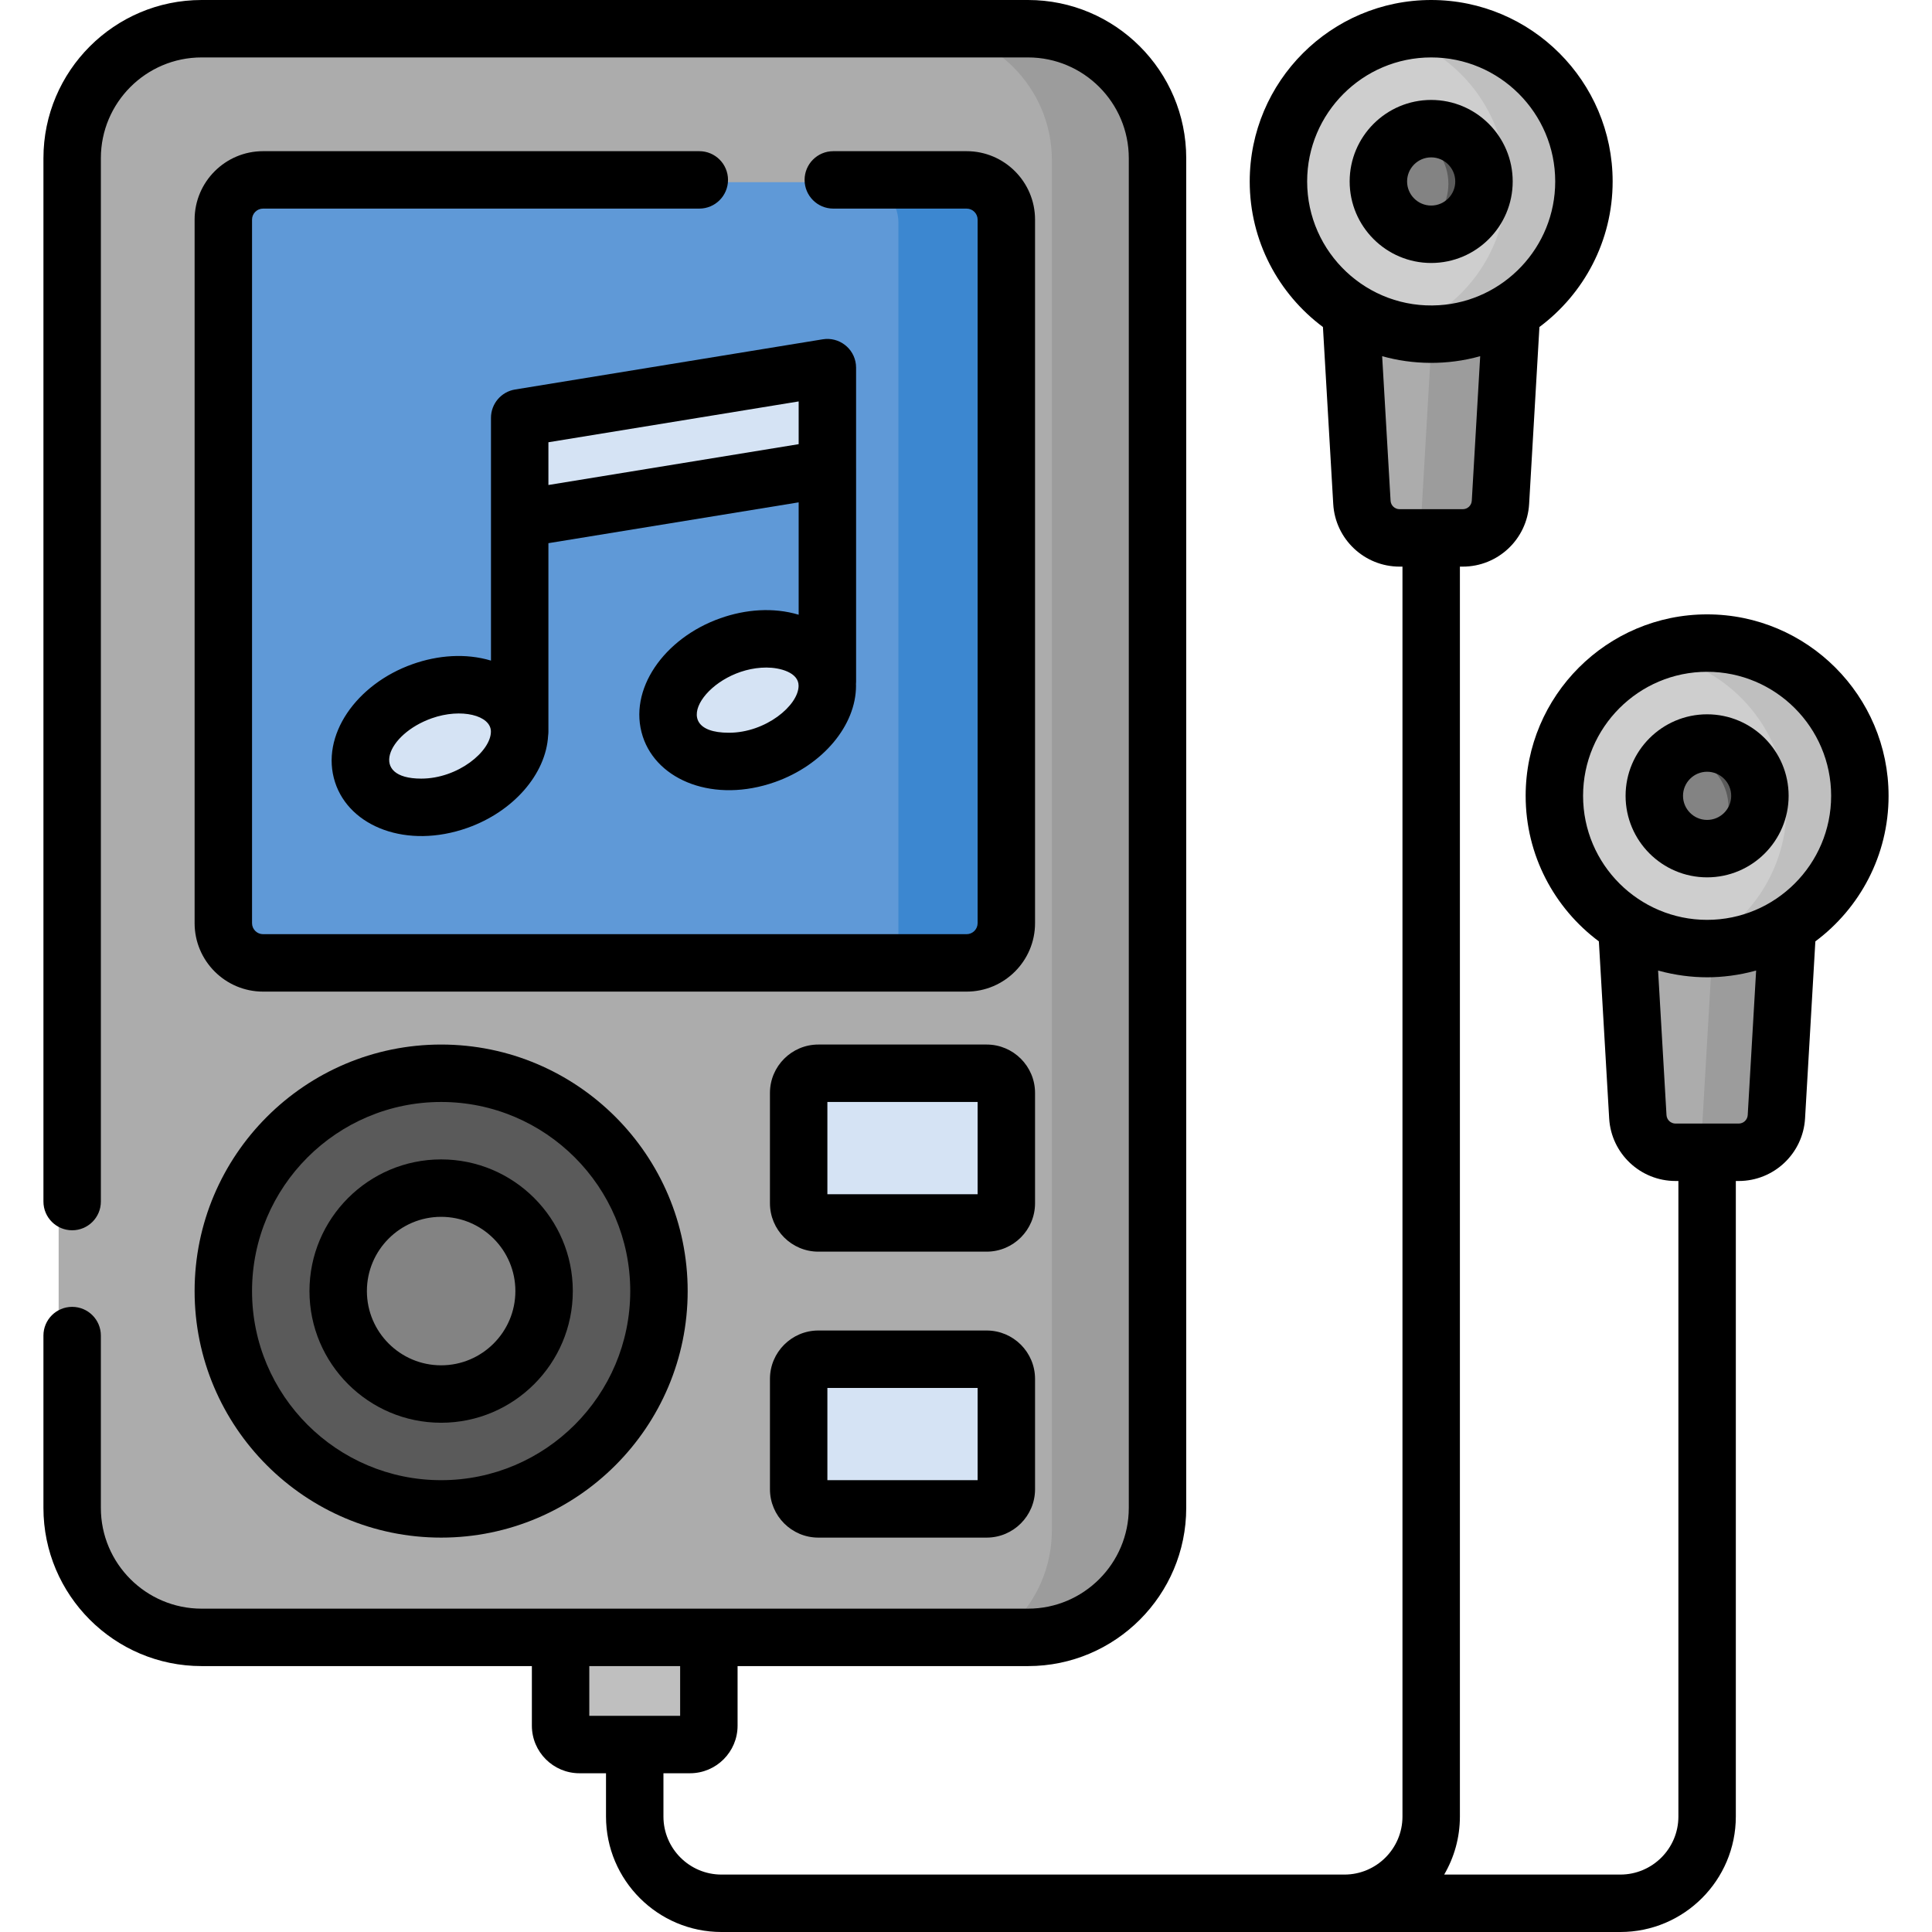 <svg id="Capa_1" enable-background="new 0 0 504.611 504.611" height="512" viewBox="0 0 504.611 504.611" width="512" xmlns="http://www.w3.org/2000/svg"><g><g><g><path d="m179.131 366.987h-29.312c-2.761 0-5 2.239-5 5v85.425c0 2.761 2.239 5 5 5h29.312c2.761 0 5-2.239 5-5v-85.425c0-2.761-2.239-5-5-5z" fill="#cecece"/><path d="m179.131 366.987h-29.312c-2.761 0-5 2.239-5 5v76.186h39.312v-76.186c0-2.761-2.239-5-5-5z" fill="#bfbfbf"/><g fill="#acacac"><path d="m300.245 399.674v-357.848c0-18.958-15.368-34.326-34.326-34.326h-216.273c-18.957 0-34.326 15.368-34.326 34.326v357.848c0 18.958 15.369 34.326 34.326 34.326h216.272c18.959 0 34.327-15.368 34.327-34.326z"/><path d="m391.169 133.081 4.952-85.084h-43.802l4.952 85.084c.308 5.288 4.686 9.419 9.983 9.419h13.932c5.297 0 9.675-4.131 9.983-9.419z"/><path d="m464.326 295.967 4.952-85.084h-43.802l4.952 85.084c.308 5.288 4.686 9.419 9.983 9.419h13.932c5.297 0 9.675-4.131 9.983-9.419z"/></g><path d="m376.278 47.997-4.952 85.084c-.248 4.262-3.142 7.768-7.028 8.97.936.289 1.927.449 2.955.449h16.766c5.297 0 9.675-4.131 9.983-9.419l4.952-85.084z" fill="#9c9c9c"/><path d="m449.435 210.883-4.952 85.084c-.248 4.262-3.142 7.768-7.028 8.97.936.289 1.927.449 2.955.449h16.766c5.297 0 9.675-4.131 9.983-9.419l4.952-85.084z" fill="#9c9c9c"/><ellipse cx="374.22" cy="47.997" fill="#cecece" rx="39.08" ry="40.461"/><ellipse cx="447.377" cy="210.883" fill="#cecece" rx="39.08" ry="40.461"/><path d="m55.401 244.641v-186.523c0-5.819 4.718-10.537 10.537-10.537h186.524c5.819 0 10.537 4.718 10.537 10.537v186.524c0 5.819-4.718 10.537-10.537 10.537h-186.524c-5.819-.001-10.537-4.718-10.537-10.538z" fill="#5f99d7"/><path d="m268.754 7.5h-28.346c18.958 0 34.326 15.368 34.326 34.326v357.848c0 18.958-15.368 34.326-34.326 34.326h28.346c18.958 0 34.326-15.368 34.326-34.326v-357.848c0-18.958-15.369-34.326-34.326-34.326z" fill="#9c9c9c"/><path d="m252.462 47.581h-28.346c5.819 0 10.537 4.718 10.537 10.537v186.524c0 5.819-4.718 10.537-10.537 10.537h28.346c5.819 0 10.537-4.718 10.537-10.537v-186.524c0-5.82-4.718-10.537-10.537-10.537z" fill="#3c87d0"/><circle cx="375.637" cy="47.997" fill="#838383" r="14"/><circle cx="448.794" cy="210.883" fill="#838383" r="14"/><path d="m375.637 7.5c-3.938 0-7.739.573-11.339 1.621 16.845 4.905 29.158 20.448 29.158 38.876s-12.313 33.971-29.158 38.876c3.599 1.048 7.401 1.621 11.339 1.621 22.366 0 40.497-18.131 40.497-40.497s-18.131-40.497-40.497-40.497z" fill="#bfbfbf"/><path d="m448.794 170.386c-3.938 0-7.739.573-11.339 1.621 16.845 4.905 29.158 20.448 29.158 38.876s-12.314 33.971-29.158 38.876c3.599 1.048 7.401 1.621 11.339 1.621 22.366 0 40.497-18.131 40.497-40.497s-18.131-40.497-40.497-40.497z" fill="#bfbfbf"/><path d="m375.637 33.997c-2.019 0-3.934.438-5.669 1.211 4.901 2.181 8.331 7.088 8.331 12.789s-3.43 10.608-8.331 12.789c1.735.772 3.651 1.211 5.669 1.211 7.72 0 14-6.28 14-14s-6.28-14-14-14z" fill="#5a5a5a"/><path d="m448.794 196.883c-2.019 0-3.934.438-5.669 1.211 4.901 2.181 8.331 7.088 8.331 12.789s-3.43 10.608-8.331 12.789c1.735.772 3.651 1.211 5.669 1.211 7.72 0 14-6.28 14-14s-6.28-14-14-14z" fill="#5a5a5a"/><g fill="#d5e3f4"><ellipse cx="112.849" cy="197.682" rx="21.83" ry="15.269" transform="matrix(.934 -.357 .357 .934 -63.106 53.277)"/><ellipse cx="194.423" cy="185.519" rx="21.83" ry="15.269" transform="matrix(.934 -.357 .357 .934 -53.397 81.582)"/></g><path d="m115.219 394.101c-31.42 0-56.891-25.471-56.891-56.891 0-31.42 25.471-56.891 56.891-56.891 31.42 0 56.891 25.471 56.891 56.891 0 31.42-25.471 56.891-56.891 56.891z" fill="#5a5a5a"/><path d="m88.328 337.211c0-14.852 12.039-26.891 26.891-26.891 14.851 0 26.891 12.039 26.891 26.891v.001c0 14.851-12.039 26.891-26.891 26.891-14.851-.001-26.891-12.041-26.891-26.892z" fill="#838383"/><path d="m257.694 319.414h-43.947c-2.842 0-5.146-2.304-5.146-5.146v-28.803c0-2.842 2.304-5.146 5.146-5.146h43.947c2.842 0 5.146 2.304 5.146 5.146v28.803c0 2.842-2.304 5.146-5.146 5.146z" fill="#d5e3f4"/><path d="m257.694 394.101h-43.947c-2.842 0-5.146-2.304-5.146-5.146v-28.803c0-2.842 2.304-5.146 5.146-5.146h43.947c2.842 0 5.146 2.304 5.146 5.146v28.803c0 2.843-2.304 5.146-5.146 5.146z" fill="#d5e3f4"/></g><path d="m133.978 137.428 81.574-13.31v-26.758l-81.574 13.31z" fill="#d5e3f4"/></g><g><path d="m182.646 39.485h-113.937c-9.859 0-17.88 8.021-17.88 17.88v183.75c0 9.859 8.021 17.88 17.88 17.88h183.751c9.859 0 17.88-8.021 17.88-17.88v-183.75c0-9.859-8.021-17.88-17.88-17.88h-34.813c-4.142 0-7.5 3.358-7.5 7.5s3.358 7.5 7.5 7.5h34.813c1.588 0 2.88 1.292 2.88 2.88v183.75c0 1.588-1.292 2.88-2.88 2.88h-183.751c-1.588 0-2.88-1.292-2.88-2.88v-183.75c0-1.588 1.292-2.88 2.88-2.88h113.938c4.142 0 7.5-3.358 7.5-7.5s-3.359-7.5-7.501-7.5z"/><path d="m223.598 122.385v-26.36c0-.275-.015-.548-.045-.819-.467-4.258-4.414-7.276-8.663-6.584l-80.362 13.111c-3.628.592-6.292 3.727-6.292 7.402v26.36 37.045c-6.649-1.992-13.899-1.401-20.466.921-14.667 5.187-24.212 18.666-20.253 30.871 3.783 11.655 18.79 17.478 34.55 11.905 12.03-4.255 20.53-14.055 21.096-24.101.043-.326.073-.656.073-.994v-49.271l65.362-10.664v29.351c-6.661-1.995-13.914-1.396-20.466.921-14.664 5.186-24.214 18.664-20.254 30.871 3.772 11.621 18.742 17.493 34.551 11.905 12.453-4.405 21.151-14.751 21.151-25.162 0-.133-.013-.265-.015-.398.019-.219.034-.44.034-.664v-55.646zm-113.582 80.979c-13.733 0-8.947-11.621 2.756-15.761 7.712-2.727 15.446-.752 15.446 3.473 0 5.133-8.565 12.288-18.202 12.288zm33.221-76.691v-11.162l65.362-10.664v11.162zm47.14 64.709c-17.084 0-5.152-17.029 9.807-17.029 3.515 0 8.396 1.272 8.396 4.741 0 5.129-8.561 12.288-18.203 12.288z"/><path d="m373.804 68.687c11.74 0 21.292-9.552 21.292-21.292s-9.552-21.292-21.292-21.292-21.292 9.552-21.292 21.292 9.552 21.292 21.292 21.292zm0-27.584c3.47 0 6.292 2.823 6.292 6.292s-2.822 6.292-6.292 6.292-6.292-2.823-6.292-6.292 2.822-6.292 6.292-6.292z"/><path d="m493.268 207.859c0-26.134-21.261-47.395-47.395-47.395s-47.395 21.261-47.395 47.395c0 15.547 7.525 29.367 19.123 38.015l2.69 46.24c.534 9.164 8.144 16.343 17.322 16.343h.759v165.996c0 8.358-6.8 15.158-15.158 15.158h-46.014c2.603-4.457 4.103-9.634 4.103-15.158v-326.46h.759c9.181 0 16.789-7.179 17.321-16.343l2.691-46.24c11.598-8.648 19.123-22.469 19.123-38.015.001-26.134-21.259-47.395-47.393-47.395s-47.396 21.261-47.396 47.395c0 15.546 7.525 29.367 19.123 38.015l2.691 46.241c.534 9.164 8.144 16.342 17.322 16.342h.759v326.46c0 8.358-6.8 15.158-15.158 15.158-4.078 0-158.443 0-162.707 0-8.358 0-15.158-6.8-15.158-15.158v-11.305h6.938c6.852 0 12.426-5.574 12.426-12.425v-15.563h75.865c22.781 0 41.315-18.534 41.315-41.316v-352.529c0-22.781-18.534-41.315-41.315-41.315h-215.85c-22.781 0-41.315 18.534-41.315 41.315v272.517c0 4.142 3.358 7.5 7.5 7.5s7.5-3.358 7.5-7.5v-272.517c0-14.51 11.805-26.315 26.315-26.315h215.85c14.511 0 26.315 11.805 26.315 26.315v352.528c0 14.511-11.805 26.316-26.315 26.316-9.018 0-206.017 0-215.85 0-14.511 0-26.316-11.805-26.316-26.316v-45.011c0-4.142-3.358-7.5-7.5-7.5s-7.5 3.358-7.5 7.5v45.011c0 22.782 18.534 41.316 41.316 41.316h86.257v15.564c0 6.852 5.574 12.425 12.426 12.425h6.938v11.305c0 16.629 13.529 30.158 30.158 30.158h162.707 72.069c16.629 0 30.158-13.529 30.158-30.158v-165.995h.759c9.179 0 16.788-7.179 17.322-16.344l2.69-46.239c11.6-8.648 19.125-22.469 19.125-38.016zm-119.464-192.859c17.862 0 32.395 14.532 32.395 32.395 0 17.205-13.466 31.274-30.357 32.324-18.705 1.174-34.433-13.731-34.433-32.324-.001-17.863 14.532-32.395 32.395-32.395zm-10.606 115.778-2.198-37.747c7.993 2.24 16.971 2.424 25.606 0l-2.197 37.748c-.072 1.241-1.103 2.214-2.347 2.214h-16.518c-1.243 0-2.274-.973-2.346-2.215zm-209.282 304.382h23.728v12.989h-23.728zm304.76-181.664-2.196 37.746c-.072 1.243-1.104 2.216-2.348 2.216h-16.518c-1.244 0-2.275-.973-2.348-2.215l-2.196-37.747c.099.028.201.046.3.073 4.105 1.124 8.446 1.686 12.502 1.686 3.978 0 8.31-.538 12.502-1.686.101-.028.203-.046.302-.073zm-12.803-13.242c-17.772 0-32.395-14.445-32.395-32.395 0-17.863 14.532-32.395 32.395-32.395s32.395 14.532 32.395 32.395c0 17.885-14.562 32.395-32.395 32.395z"/><path d="m445.873 186.567c-11.74 0-21.292 9.552-21.292 21.292s9.552 21.292 21.292 21.292 21.292-9.552 21.292-21.292-9.551-21.292-21.292-21.292zm0 27.584c-3.47 0-6.292-2.823-6.292-6.292s2.822-6.292 6.292-6.292 6.292 2.823 6.292 6.292-2.822 6.292-6.292 6.292z"/><path d="m115.219 401.602c35.505 0 64.391-28.886 64.391-64.391s-28.886-64.391-64.391-64.391-64.391 28.886-64.391 64.391 28.886 64.391 64.391 64.391zm0-113.782c27.234 0 49.391 22.157 49.391 49.391s-22.157 49.391-49.391 49.391-49.391-22.157-49.391-49.391 22.157-49.391 49.391-49.391z"/><path d="m115.219 371.602c18.963 0 34.391-15.428 34.391-34.391s-15.428-34.391-34.391-34.391-34.391 15.428-34.391 34.391 15.428 34.391 34.391 34.391zm-19.391-34.392c0-10.692 8.699-19.391 19.391-19.391s19.391 8.699 19.391 19.391-8.699 19.391-19.391 19.391-19.391-8.698-19.391-19.391z"/><path d="m270.34 285.465c0-6.973-5.673-12.646-12.646-12.646h-43.948c-6.973 0-12.646 5.673-12.646 12.646v28.803c0 6.973 5.673 12.646 12.646 12.646h43.948c6.973 0 12.646-5.673 12.646-12.646zm-15 26.449h-39.239v-24.094h39.239z"/><path d="m257.695 347.508h-43.948c-6.973 0-12.646 5.673-12.646 12.646v28.802c0 6.973 5.673 12.646 12.646 12.646h43.948c6.973 0 12.646-5.673 12.646-12.646v-28.802c-.001-6.973-5.674-12.646-12.646-12.646zm-2.355 39.094h-39.239v-24.094h39.239z"/></g></g></svg>
